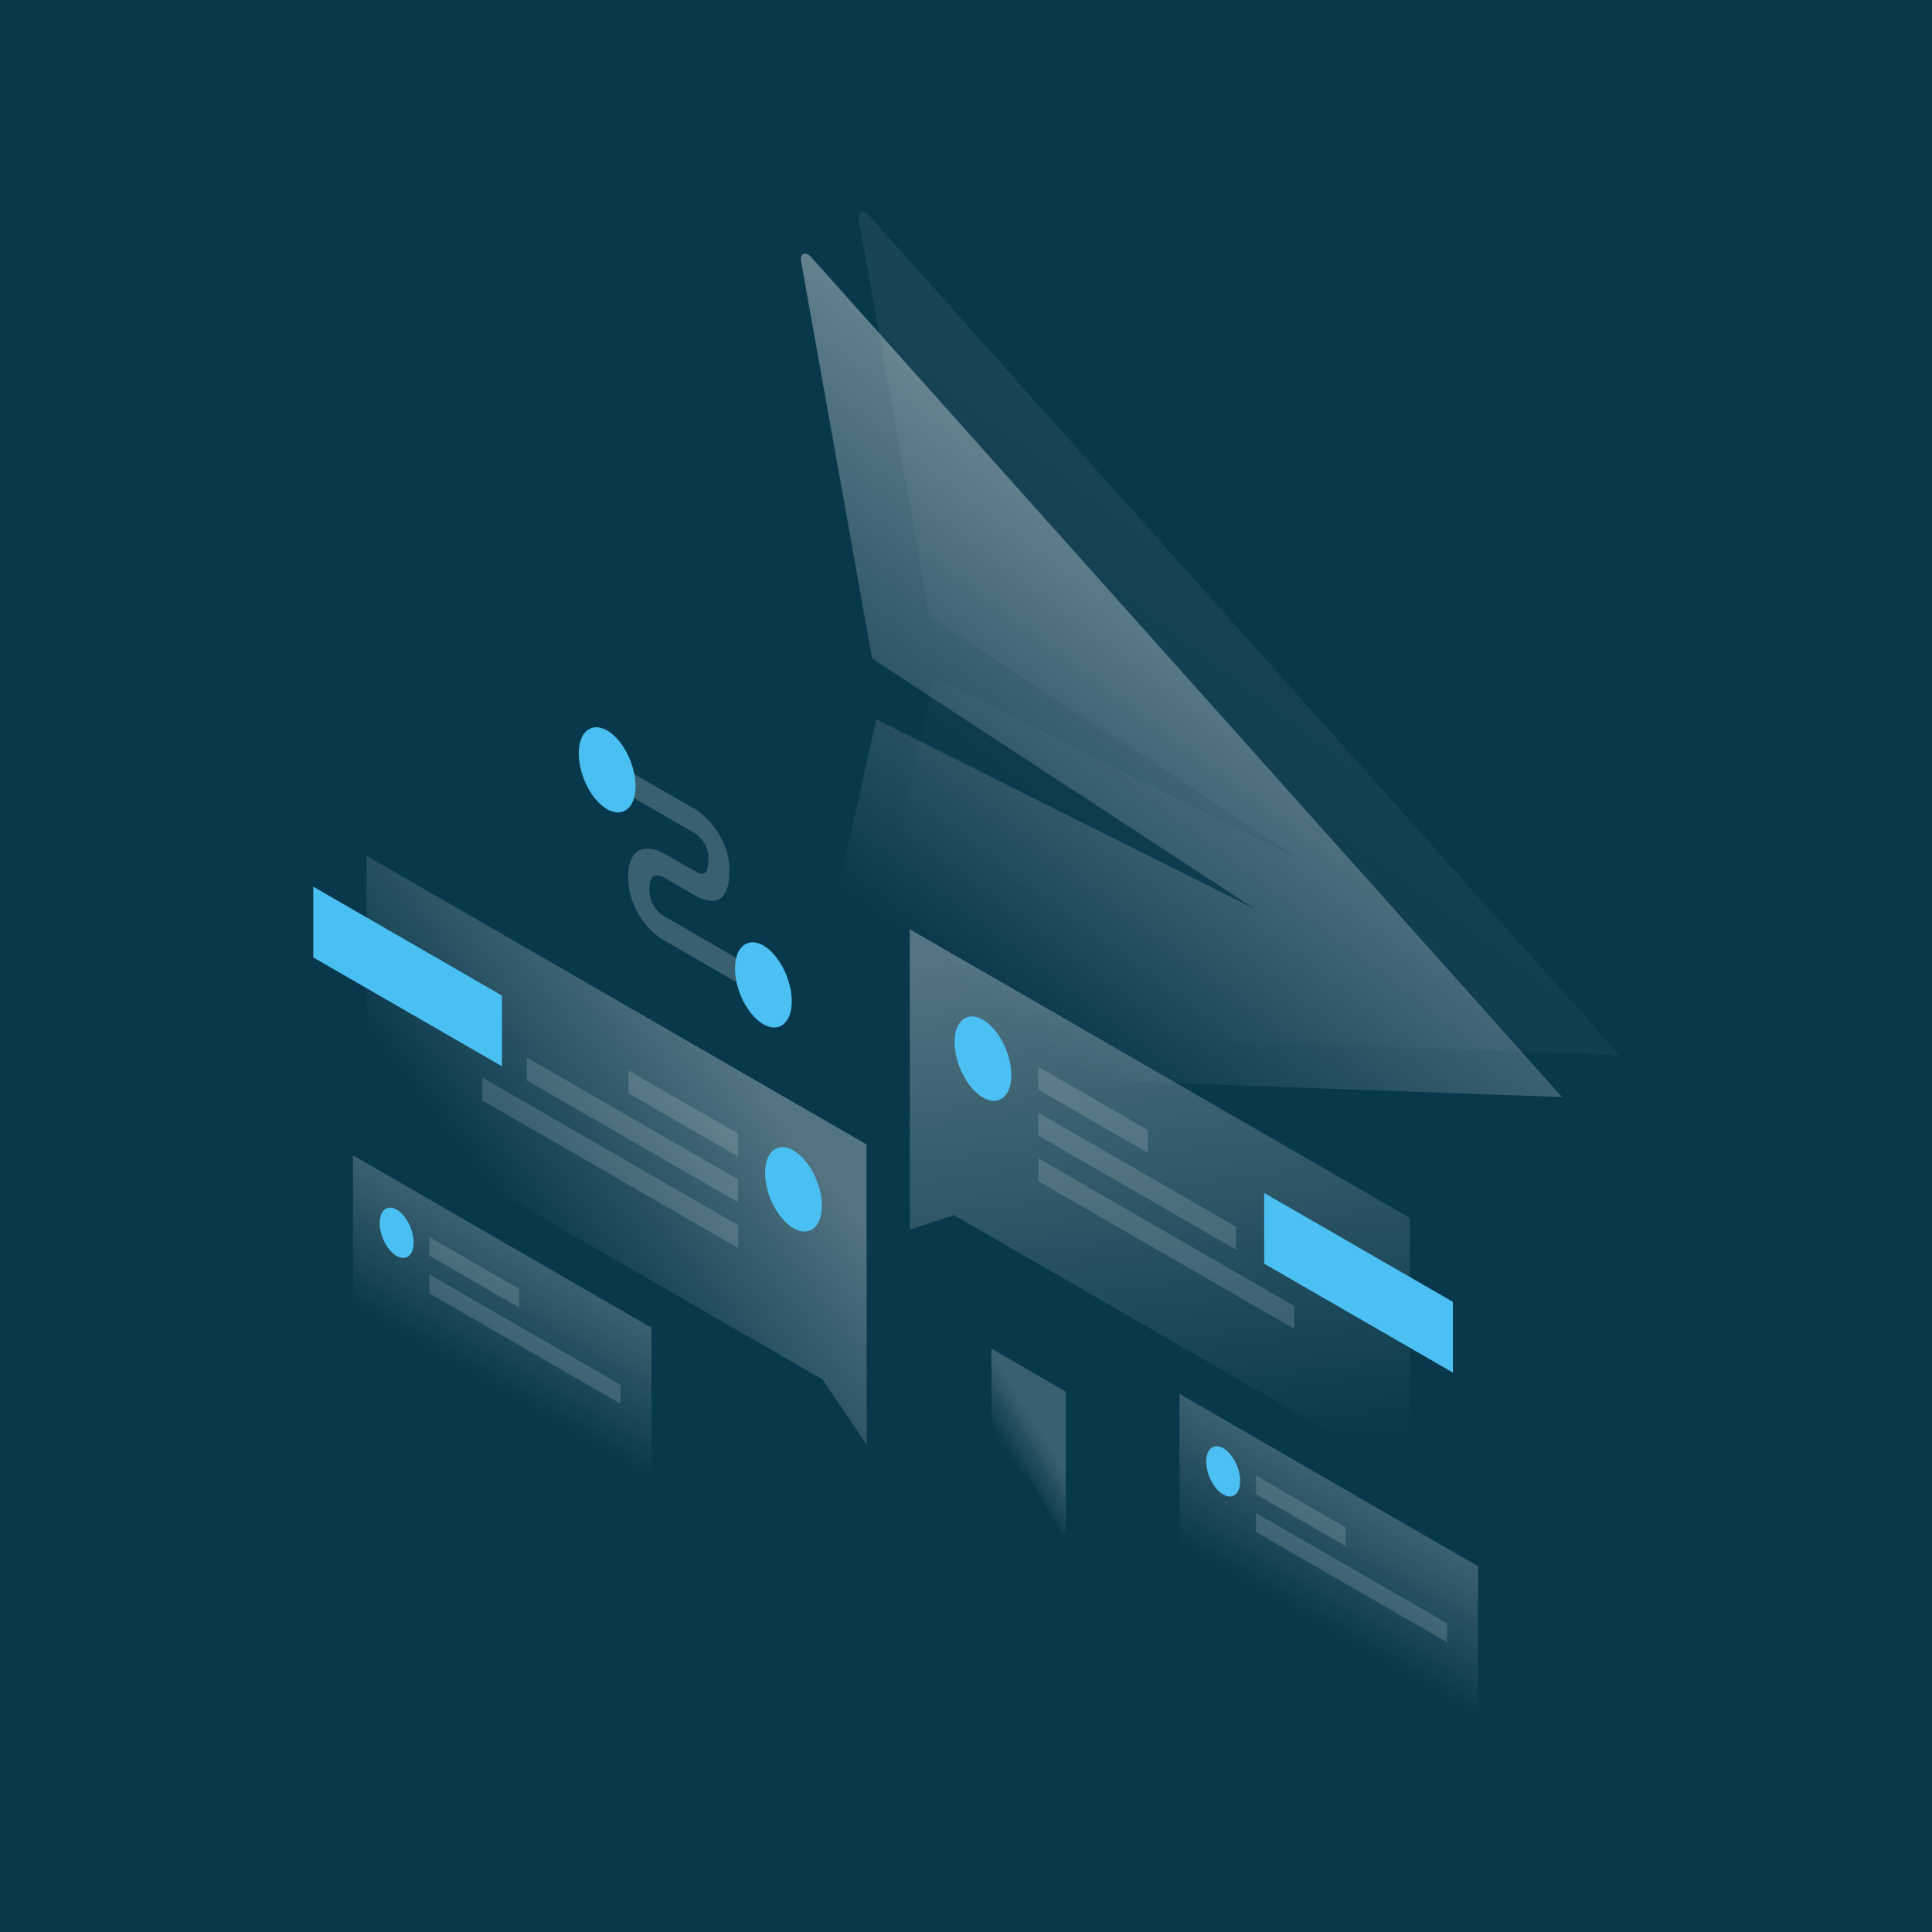 <svg id="SvgjsSvg1061" width="360" height="360" xmlns="http://www.w3.org/2000/svg" version="1.1" xmlns:xlink="http://www.w3.org/1999/xlink" xmlns:svgjs="http://svgjs.com/svgjs"><rect width="100%" height="100%" fill="#808080" stroke="none"/><defs id="SvgjsDefs1062"></defs><g id="SvgjsG1063" transform="matrix(1,0,0,1,0,0)"><svg xmlns="http://www.w3.org/2000/svg" width="360" height="360" viewBox="0 0 1150 1150"><defs><linearGradient id="a" x1="60.655%" x2="24.032%" y1="34.596%" y2="88.167%"><stop offset="0%" stop-color="#ffffff" class="stopColorFFF svgShape"></stop><stop offset="100%" stop-color="#ffffff" stop-opacity="0" class="stopColorFFF svgShape"></stop></linearGradient><linearGradient id="b" x1="60.657%" x2="24.034%" y1="34.593%" y2="88.164%"><stop offset="0%" stop-color="#ffffff" class="stopColorFFF svgShape"></stop><stop offset="100%" stop-color="#ffffff" stop-opacity="0" class="stopColorFFF svgShape"></stop></linearGradient><linearGradient id="c" x1="70.312%" x2="33.099%" y1="31.271%" y2="65.584%"><stop offset="0%" stop-color="#ffffff" class="stopColorFFF svgShape"></stop><stop offset="100%" stop-color="#ffffff" stop-opacity="0" class="stopColorFFF svgShape"></stop></linearGradient><linearGradient id="d" x1="44.151%" x2="54.868%" y1="1.528%" y2="96.98%"><stop offset="0%" stop-color="#ffffff" class="stopColorFFF svgShape"></stop><stop offset="100%" stop-color="#ffffff" stop-opacity="0" class="stopColorFFF svgShape"></stop></linearGradient><linearGradient id="e" x1="59.352%" x2="40.648%" y1="32.202%" y2="67.798%"><stop offset="0%" stop-color="#ffffff" class="stopColorFFF svgShape"></stop><stop offset="100%" stop-color="#ffffff" stop-opacity="0" class="stopColorFFF svgShape"></stop></linearGradient><linearGradient id="f" x1="59.352%" x2="40.648%" y1="32.202%" y2="67.798%"><stop offset="0%" stop-color="#ffffff" class="stopColorFFF svgShape"></stop><stop offset="100%" stop-color="#ffffff" stop-opacity="0" class="stopColorFFF svgShape"></stop></linearGradient><linearGradient id="g" x1="56.9%" x2="38.753%" y1="38.861%" y2="67.643%"><stop offset="0%" stop-color="#ffffff" class="stopColorFFF svgShape"></stop><stop offset="100%" stop-color="#ffffff" stop-opacity="0" class="stopColorFFF svgShape"></stop></linearGradient></defs><g fill="none" fill-rule="evenodd"><rect width="1150" height="1150" fill="#08384c" class="color003ECB svgShape"></rect><g transform="translate(186 126)" fill="#000000" class="color000 svgShape"><path fill="url(#a)" fill-rule="nonzero" d="M331.2,2.2 L778.1,502.1 L331.1,486.1 C327.8,486 324.2,480.6 325,477 L370,277.2 L595.2,390 L367.3,241.1 L325.1,4.4 C324.3,-0.2 327.9,-1.4 331.2,2.2 Z" opacity=".07"></path><path fill="url(#b)" fill-rule="nonzero" d="M296.9,27.1 L743.8,527 L296.8,511 C293.5,510.9 289.9,505.5 290.7,501.9 L335.6,302.2 L560.8,415 L333.1,266 L290.8,29.3 C290,24.7 293.6,23.5 296.9,27.1 Z" opacity=".4"></path><polygon fill="url(#c)" fill-rule="nonzero" points="329.8 555.2 32.2 383.4 32.3 538.5 303.6 695.1 329.9 734" opacity=".3"></polygon><polygon fill="#4ac0f2" points=".5 443.9 .5 401.8 112.8 466.6 112.8 508.7" class="colorF2994A svgShape"></polygon><polygon fill="#ffffff" fill-rule="nonzero" points="253.3 548.8 188.1 511.2 188.1 524.8 253.3 562.4" opacity=".15" class="colorFFF svgShape"></polygon><polygon fill="#ffffff" fill-rule="nonzero" points="253.3 576 127.6 503.5 127.6 517.1 253.3 589.6" opacity=".15" class="colorFFF svgShape"></polygon><polygon fill="#ffffff" fill-rule="nonzero" points="253.4 603.3 101.1 515.4 101.1 529 253.4 616.9" opacity=".15" class="colorFFF svgShape"></polygon><path fill="#4ac0f2" d="M269.4,572.2 C269.4,585 277,599.7 286.3,605.1 C295.6,610.5 303.2,604.5 303.2,591.7 C303.2,578.9 295.6,564.2 286.3,558.8 C276.9,553.4 269.4,559.4 269.4,572.2 Z" class="colorF2994A svgShape"></path><polygon fill="url(#d)" fill-rule="nonzero" points="355.5 427.1 653.1 598.9 653.2 754 381.8 597.3 355.6 605.9" opacity=".3"></polygon><polygon fill="#4cc0f2" points="566.5 626.2 566.5 584.1 678.8 648.9 678.8 691" class="colorF2C94C svgShape"></polygon><polygon fill="#ffffff" fill-rule="nonzero" points="432 509 497.2 546.6 497.2 560.2 432 522.6" opacity=".15" class="colorFFF svgShape"></polygon><polygon fill="#ffffff" fill-rule="nonzero" points="432 536.3 549.7 604.2 549.7 617.8 432 549.9" opacity=".15" class="colorFFF svgShape"></polygon><polygon fill="#ffffff" fill-rule="nonzero" points="432.1 563.5 584.4 651.4 584.4 665 432.1 577.1" opacity=".15" class="colorFFF svgShape"></polygon><path fill="#4cc0f2" d="M416,513.9 C416,526.7 408.4,532.7 399.1,527.3 C389.8,521.9 382.2,507.2 382.2,494.4 C382.2,481.6 389.8,475.6 399.1,481 C408.4,486.4 416,501.2 416,513.9 Z" class="colorF2C94C svgShape"></path><polygon fill="url(#e)" fill-rule="nonzero" points="693.8 806.3 516.1 703.7 516.1 796.3 693.8 898.9" opacity=".2"></polygon><polygon fill="#ffffff" fill-rule="nonzero" points="561.6 752.3 615 783.2 615 794.3 561.6 763.4" opacity=".15" class="colorFFF svgShape"></polygon><polygon fill="#ffffff" fill-rule="nonzero" points="561.6 774.6 675.4 840.3 675.4 851.6 561.6 785.9" opacity=".15" class="colorFFF svgShape"></polygon><path fill="#4cc0f2" d="M552.2,755.6 C552.2,763.2 547.7,766.8 542.1,763.6 C536.5,760.4 532,751.6 532,744 C532,736.4 536.5,732.8 542.1,736 C547.7,739.2 552.2,748 552.2,755.6 Z" class="colorF2C94C svgShape"></path><polygon fill="url(#f)" fill-rule="nonzero" points="201.8 664.3 24.1 561.7 24.1 654.3 201.8 756.9" opacity=".2"></polygon><polygon fill="#ffffff" fill-rule="nonzero" points="69.6 610.3 123 641.2 123 652.3 69.6 621.4" opacity=".15" class="colorFFF svgShape"></polygon><polygon fill="#ffffff" fill-rule="nonzero" points="69.6 632.6 183.4 698.3 183.4 709.6 69.6 643.9" opacity=".15" class="colorFFF svgShape"></polygon><path fill="#4ac0f2" d="M60.2,613.6 C60.2,621.2 55.7,624.8 50.1,621.6 C44.5,618.4 40,609.6 40,602 C40,594.4 44.5,590.8 50.1,594 C55.7,597.2 60.2,606 60.2,613.6 Z" class="colorF2994A svgShape"></path><path fill="#ffffff" fill-rule="nonzero" d="M227.3,369.8 L184.5,345.1 L184.5,330.7 L227.3,355.4 C230.8,357.4 235.9,361.5 240.2,367.8 C244.9,374.5 248.2,383 248.2,392.2 C248.2,402.4 245.6,408.2 240.7,409.8 C236.1,411.3 230.6,408.7 227.3,406.8 L209.7,396.6 L209.6,396.5 C208.1,395.6 205.7,394.7 203.8,395.3 C202.2,395.8 200.5,397.3 200.5,403 C200.5,408.7 202.3,412.1 203.7,414.2 C205.5,416.8 207.9,418.6 209.4,419.4 L209.6,419.5 L263.4,450.6 L263.4,465 L209.9,434.1 C206.2,432.2 200.9,428.1 196.3,421.7 C191.3,414.6 187.9,405.7 187.9,395.8 C187.9,385.9 191.3,380.9 196.2,379.5 C200.8,378.2 206.1,380.1 209.8,382.3 L227.2,392.3 C229.7,393.8 231.6,394.4 232.9,394 C233.9,393.7 235.7,392.3 235.7,385 C235.7,380.2 234.2,377.1 232.7,375.1 C231,372.5 228.7,370.6 227.3,369.8 Z" opacity=".2" class="colorFFF svgShape"></path><path fill="#4ac0f2" d="M192.3,342 C192.3,354.9 184.7,361 175.4,355.7 C166.1,350.3 158.5,335.5 158.5,322.5 C158.5,309.6 166.1,303.5 175.4,308.8 C184.7,314.2 192.3,329.1 192.3,342 Z" class="colorF2994A svgShape"></path><path fill="#4cc0f2" d="M285.3,470 C285.3,482.9 277.7,489 268.4,483.7 C259.1,478.3 251.5,463.5 251.5,450.5 C251.5,437.6 259.1,431.5 268.4,436.8 C277.7,442.2 285.3,457.1 285.3,470 Z" class="colorF2C94C svgShape"></path><path fill="url(#g)" fill-rule="nonzero" d="M404.1,676.7 L404.1,761 C404.1,761.9 405,762.9 405.6,762.6 L425.3,750.5 L445.4,786.1 C446.5,788 448.4,788.2 448.4,786.4 L448.4,702.4 L404.1,676.7 Z" opacity=".2"></path></g></g></svg></g></svg>
